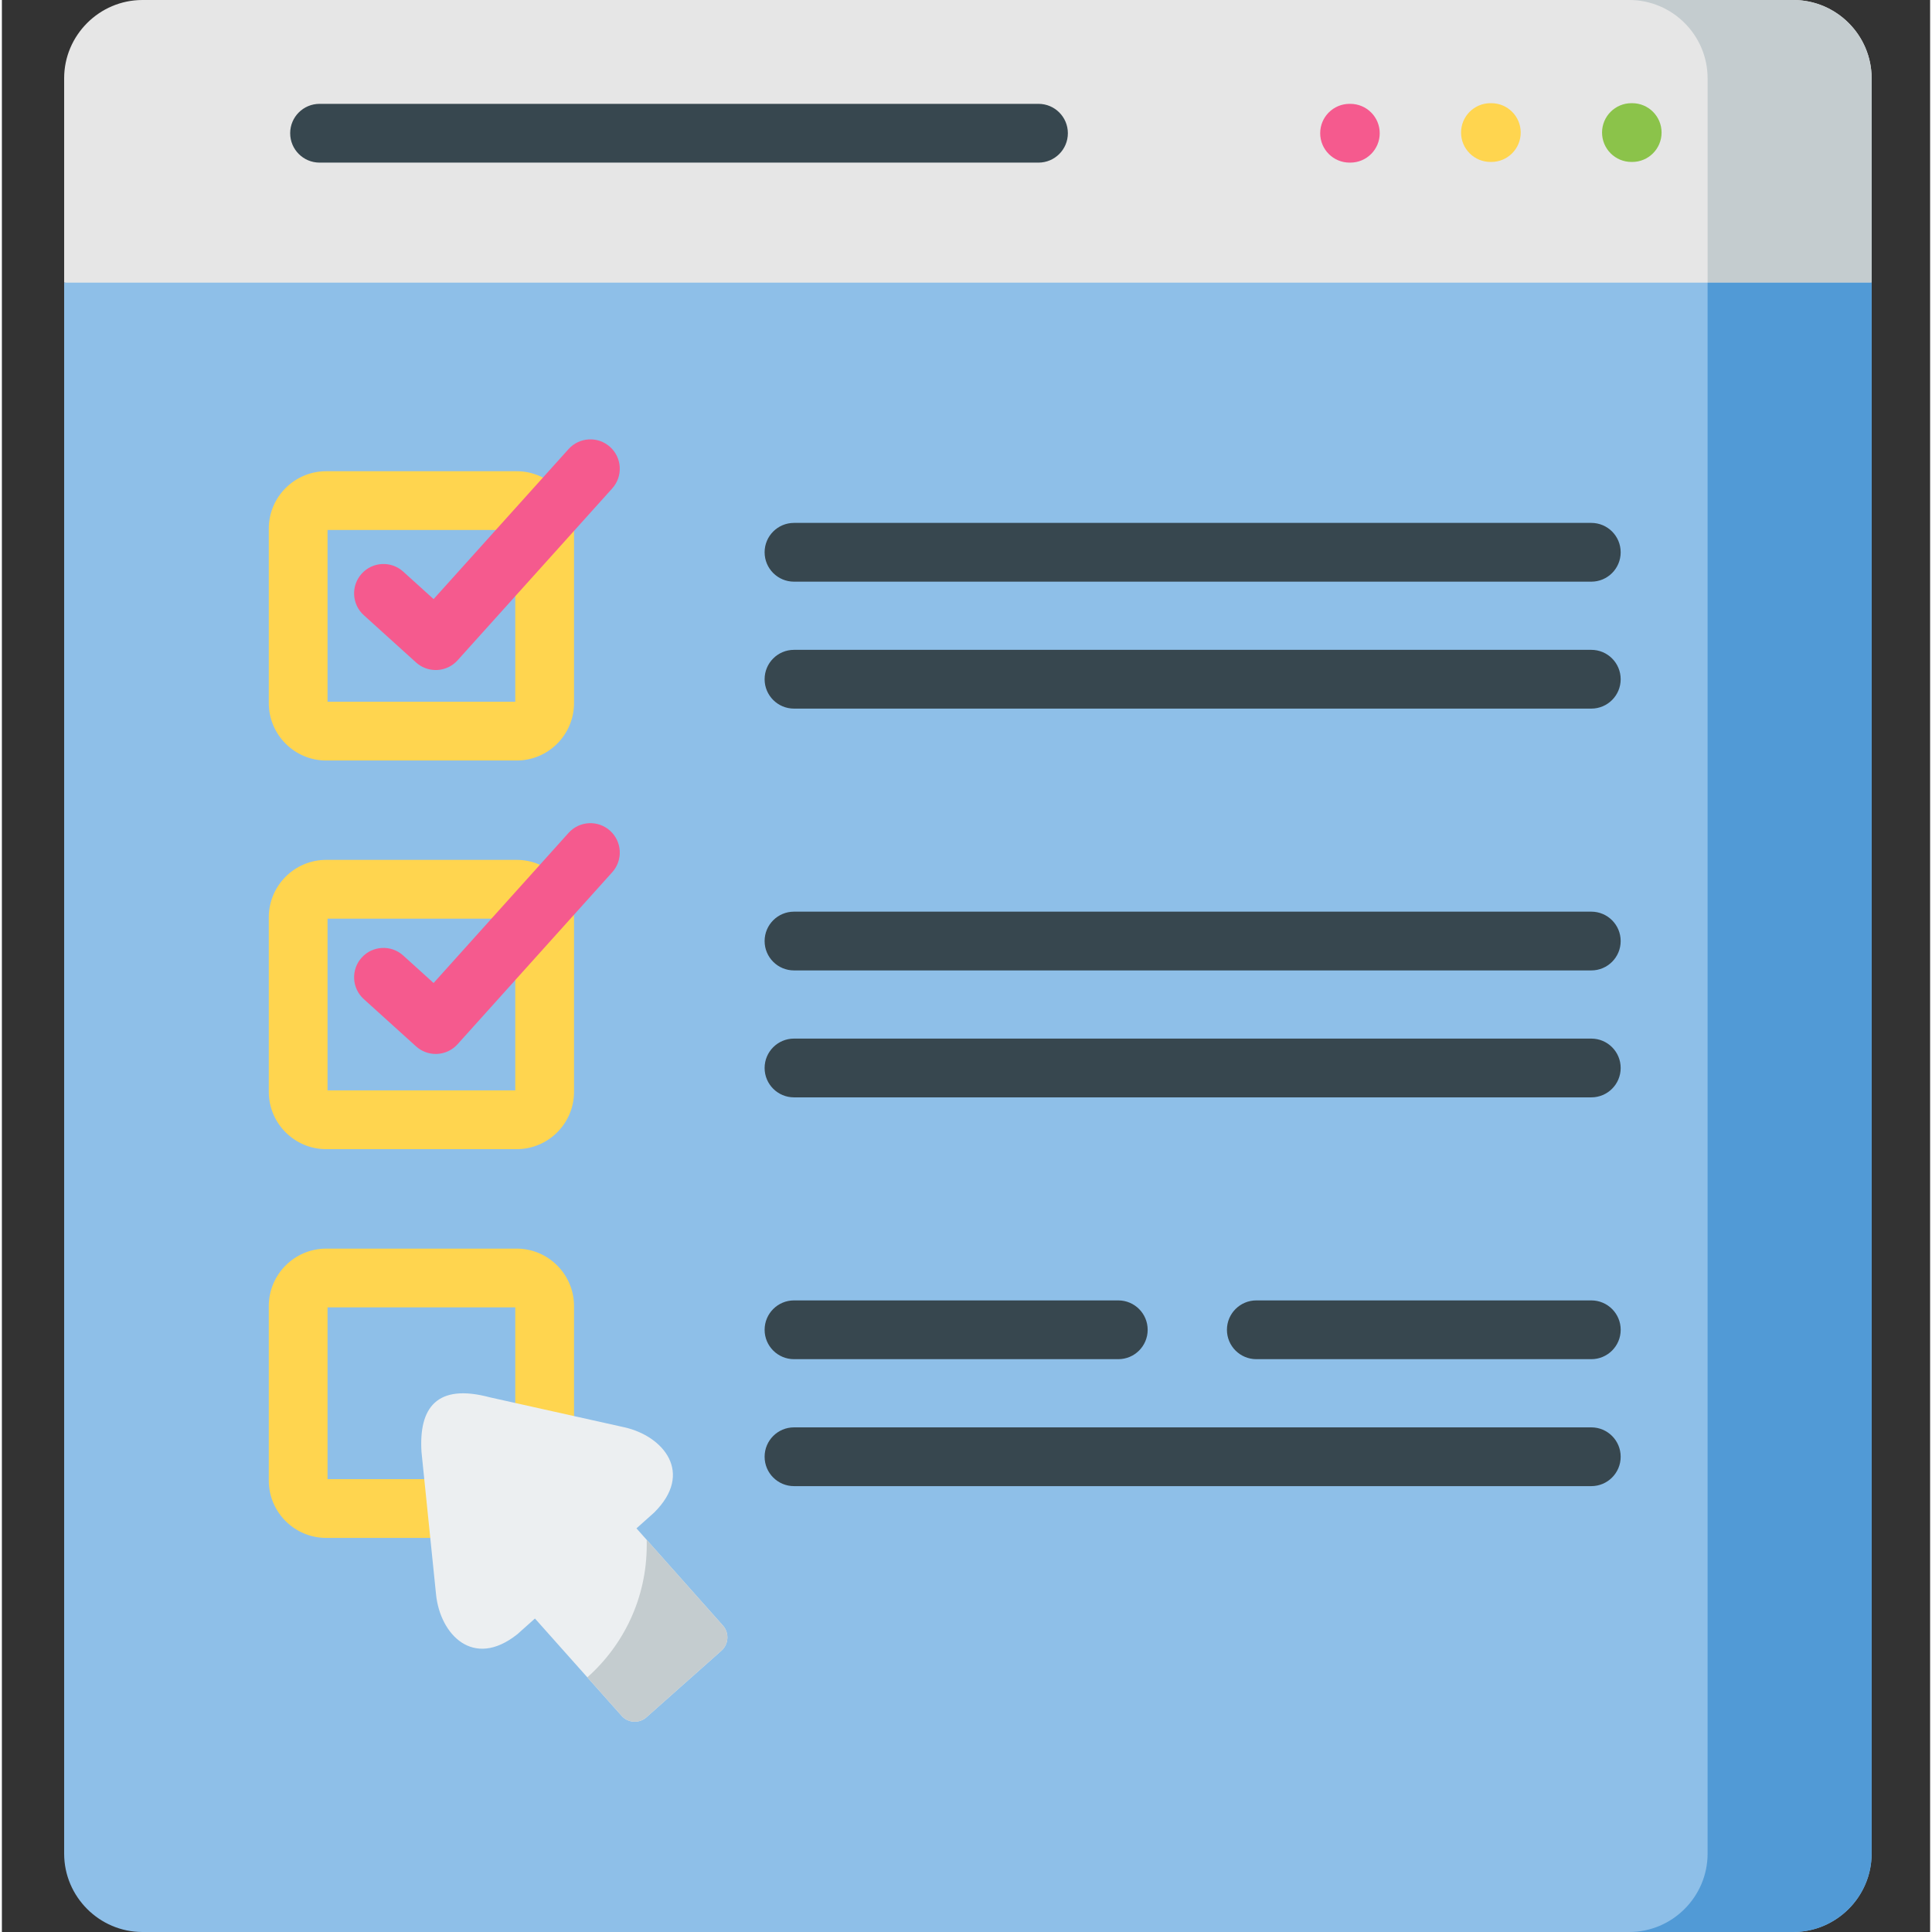 <svg height="512pt" viewBox="-16 0 511 512" width="512pt" xmlns="http://www.w3.org/2000/svg"><rect x="-16" y="0" width="511" height="512" fill="#333333" stroke="none"/><g fill-rule="evenodd"><path d="m.5 74.902 251.953 26.629 227.047-26.629v-54.168c0-11.418-9.348-20.734-20.77-20.734h-437.488c-11.395 0-20.742 9.344-20.742 20.734zm0 0" fill="#e6e6e6"/><path d="m329.258 74.902h-328.758v416.336c0 11.418 9.348 20.762 20.742 20.762h437.488c11.422 0 20.77-9.344 20.77-20.762v-416.336zm0 0" fill="#8ebfe8"/><path d="m436.031 74.902h43.469v-54.168c0-6.922-3.445-13.086-8.676-16.852-3.418-2.453-7.594-3.883-12.094-3.883h-43.469c11.422 0 20.77 9.316 20.77 20.734zm0 0" fill="#c4cccf"/><path d="m470.824 74.902h-34.793v416.336c0 11.418-9.348 20.762-20.77 20.762h43.469c4.5 0 8.676-1.461 12.094-3.914 5.23-3.766 8.676-9.93 8.676-16.848v-416.336zm0 0" fill="#519ad6"/></g><path d="m416.051 42.918h-.203c-4.301 0-7.789-3.488-7.789-7.789 0-4.301 3.488-7.785 7.789-7.785h.203c4.301 0 7.785 3.484 7.785 7.785 0 4.301-3.484 7.789-7.785 7.789zm0 0" fill="#8bc34a"/><path d="m378.715 42.918h-.23c-4.301 0-7.789-3.488-7.789-7.789 0-4.301 3.488-7.785 7.789-7.785h.23c4.301 0 7.789 3.484 7.789 7.785 0 4.301-3.488 7.789-7.789 7.789zm0 0" fill="#ffd54f"/><path d="m341.352 43.094h-.203c-4.301 0-7.785-3.488-7.785-7.789 0-4.301 3.484-7.785 7.785-7.785h.203c4.301 0 7.789 3.484 7.789 7.785 0 4.301-3.488 7.789-7.789 7.789zm0 0" fill="#f55a8e"/><path d="m258.711 43.094h-190.523c-4.301 0-7.789-3.488-7.789-7.789 0-4.301 3.488-7.785 7.789-7.785h190.523c4.301 0 7.785 3.484 7.785 7.785 0 4.301-3.484 7.789-7.785 7.789zm0 0" fill="#37474f"/><path d="m405.215 187.789h-211.297c-4.301 0-7.789-3.484-7.789-7.785 0-4.305 3.488-7.789 7.789-7.789h211.293c4.301 0 7.785 3.484 7.785 7.789.004 4.301-3.484 7.785-7.781 7.785zm0 0" fill="#37474f"/><path d="m405.215 154.148h-211.297c-4.301 0-7.789-3.488-7.789-7.789s3.488-7.785 7.789-7.785h211.293c4.301 0 7.785 3.484 7.785 7.785.004 4.301-3.484 7.789-7.781 7.789zm0 0" fill="#37474f"/><path d="m120.418 201.543h-50.48c-8.383 0-15.207-6.832-15.207-15.234v-46.227c0-8.383 6.824-15.203 15.207-15.203h50.48c8.387 0 15.207 6.82 15.207 15.203v46.227c0 8.402-6.82 15.234-15.207 15.234zm-50.113-15.574h49.746v-45.516h-49.746zm50.113-45.516h.012zm0 0" fill="#ffd54f"/><path d="m98.977 177.566c-1.926 0-3.789-.711-5.223-2.012l-13.848-12.527c-3.191-2.883-3.438-7.809-.551-11 2.883-3.188 7.809-3.434 10.996-.547l8.059 7.289 35.762-39.754c2.875-3.195 7.801-3.457 11-.578 3.195 2.875 3.453 7.801.578 10.996l-40.984 45.555c-1.387 1.539-3.324 2.465-5.391 2.57-.133.004-.266.008-.398.008zm0 0" fill="#f55a8e"/><path d="m405.215 290.812h-211.297c-4.301 0-7.789-3.484-7.789-7.785 0-4.301 3.488-7.789 7.789-7.789h211.293c4.301 0 7.785 3.488 7.785 7.789 0 4.301-3.484 7.785-7.781 7.785zm0 0" fill="#37474f"/><path d="m405.215 257.172h-211.297c-4.301 0-7.789-3.484-7.789-7.785s3.488-7.789 7.789-7.789h211.293c4.301 0 7.785 3.488 7.785 7.789.004 4.301-3.484 7.785-7.781 7.785zm0 0" fill="#37474f"/><path d="m120.418 304.539h-50.48c-8.383 0-15.207-6.82-15.207-15.203v-46.227c0-8.402 6.824-15.234 15.207-15.234h50.48c8.387 0 15.207 6.832 15.207 15.234v46.227c0 8.383-6.82 15.203-15.207 15.203zm-50.113-15.574h49.746v-45.516h-49.746zm50.113-45.516h.012zm0 0" fill="#ffd54f"/><path d="m405.215 393.84h-211.297c-4.301 0-7.789-3.488-7.789-7.789s3.488-7.785 7.789-7.785h211.293c4.301 0 7.785 3.484 7.785 7.785s-3.484 7.789-7.781 7.789zm0 0" fill="#37474f"/><path d="m405.215 360.195h-88.777c-4.301 0-7.789-3.484-7.789-7.785 0-4.301 3.488-7.789 7.789-7.789h88.777c4.297 0 7.785 3.488 7.785 7.789 0 4.301-3.488 7.785-7.785 7.785zm-125.355 0h-85.941c-4.301 0-7.789-3.484-7.789-7.785 0-4.301 3.488-7.789 7.789-7.789h85.941c4.301 0 7.785 3.488 7.785 7.789 0 4.301-3.484 7.785-7.785 7.785zm0 0" fill="#37474f"/><path d="m120.418 407.562h-50.48c-8.383 0-15.207-6.82-15.207-15.203v-46.227c0-8.398 6.824-15.234 15.207-15.234h50.48c8.387 0 15.207 6.836 15.207 15.234v46.227c0 8.383-6.82 15.203-15.207 15.203zm-50.113-15.574h49.746v-45.516h-49.746zm50.113-45.516h.012zm0 0" fill="#ffd54f"/><path d="m175.105 430.816-22.934-25.785 4.676-4.176c10.66-10.539 2.422-20.293-7.859-22.602l-35.641-7.941c-14.168-3.797-18.898 2.832-18.141 14.512l3.855 37.758c1.082 10.516 9.816 19.828 21.531 10.516l4.676-4.176 22.961 25.781c1.691 1.93 4.645 2.105 6.57.41l19.926-17.695c1.895-1.723 2.07-4.672.379-6.602zm0 0" fill="#eceff1" fill-rule="evenodd"/><path d="m154.891 409.473c0 13.957-6.078 26.457-15.746 35.043l9.082 10.188c1.695 1.93 4.645 2.105 6.574.41l19.922-17.695c1.898-1.723 2.074-4.672.383-6.602l-20.215-22.746zm0 0" fill="#c4cccf" fill-rule="evenodd"/><path d="m98.977 279.309c-1.926 0-3.789-.715-5.223-2.012l-13.848-12.527c-3.191-2.887-3.438-7.812-.551-11 2.887-3.191 7.809-3.434 10.996-.551l8.055 7.289 35.766-39.777c2.875-3.199 7.801-3.461 10.996-.586 3.199 2.879 3.461 7.801.586 11l-40.988 45.582c-1.383 1.539-3.32 2.465-5.387 2.57-.137.008-.27.012-.402.012zm0 0" fill="#f55a8e"/></svg>